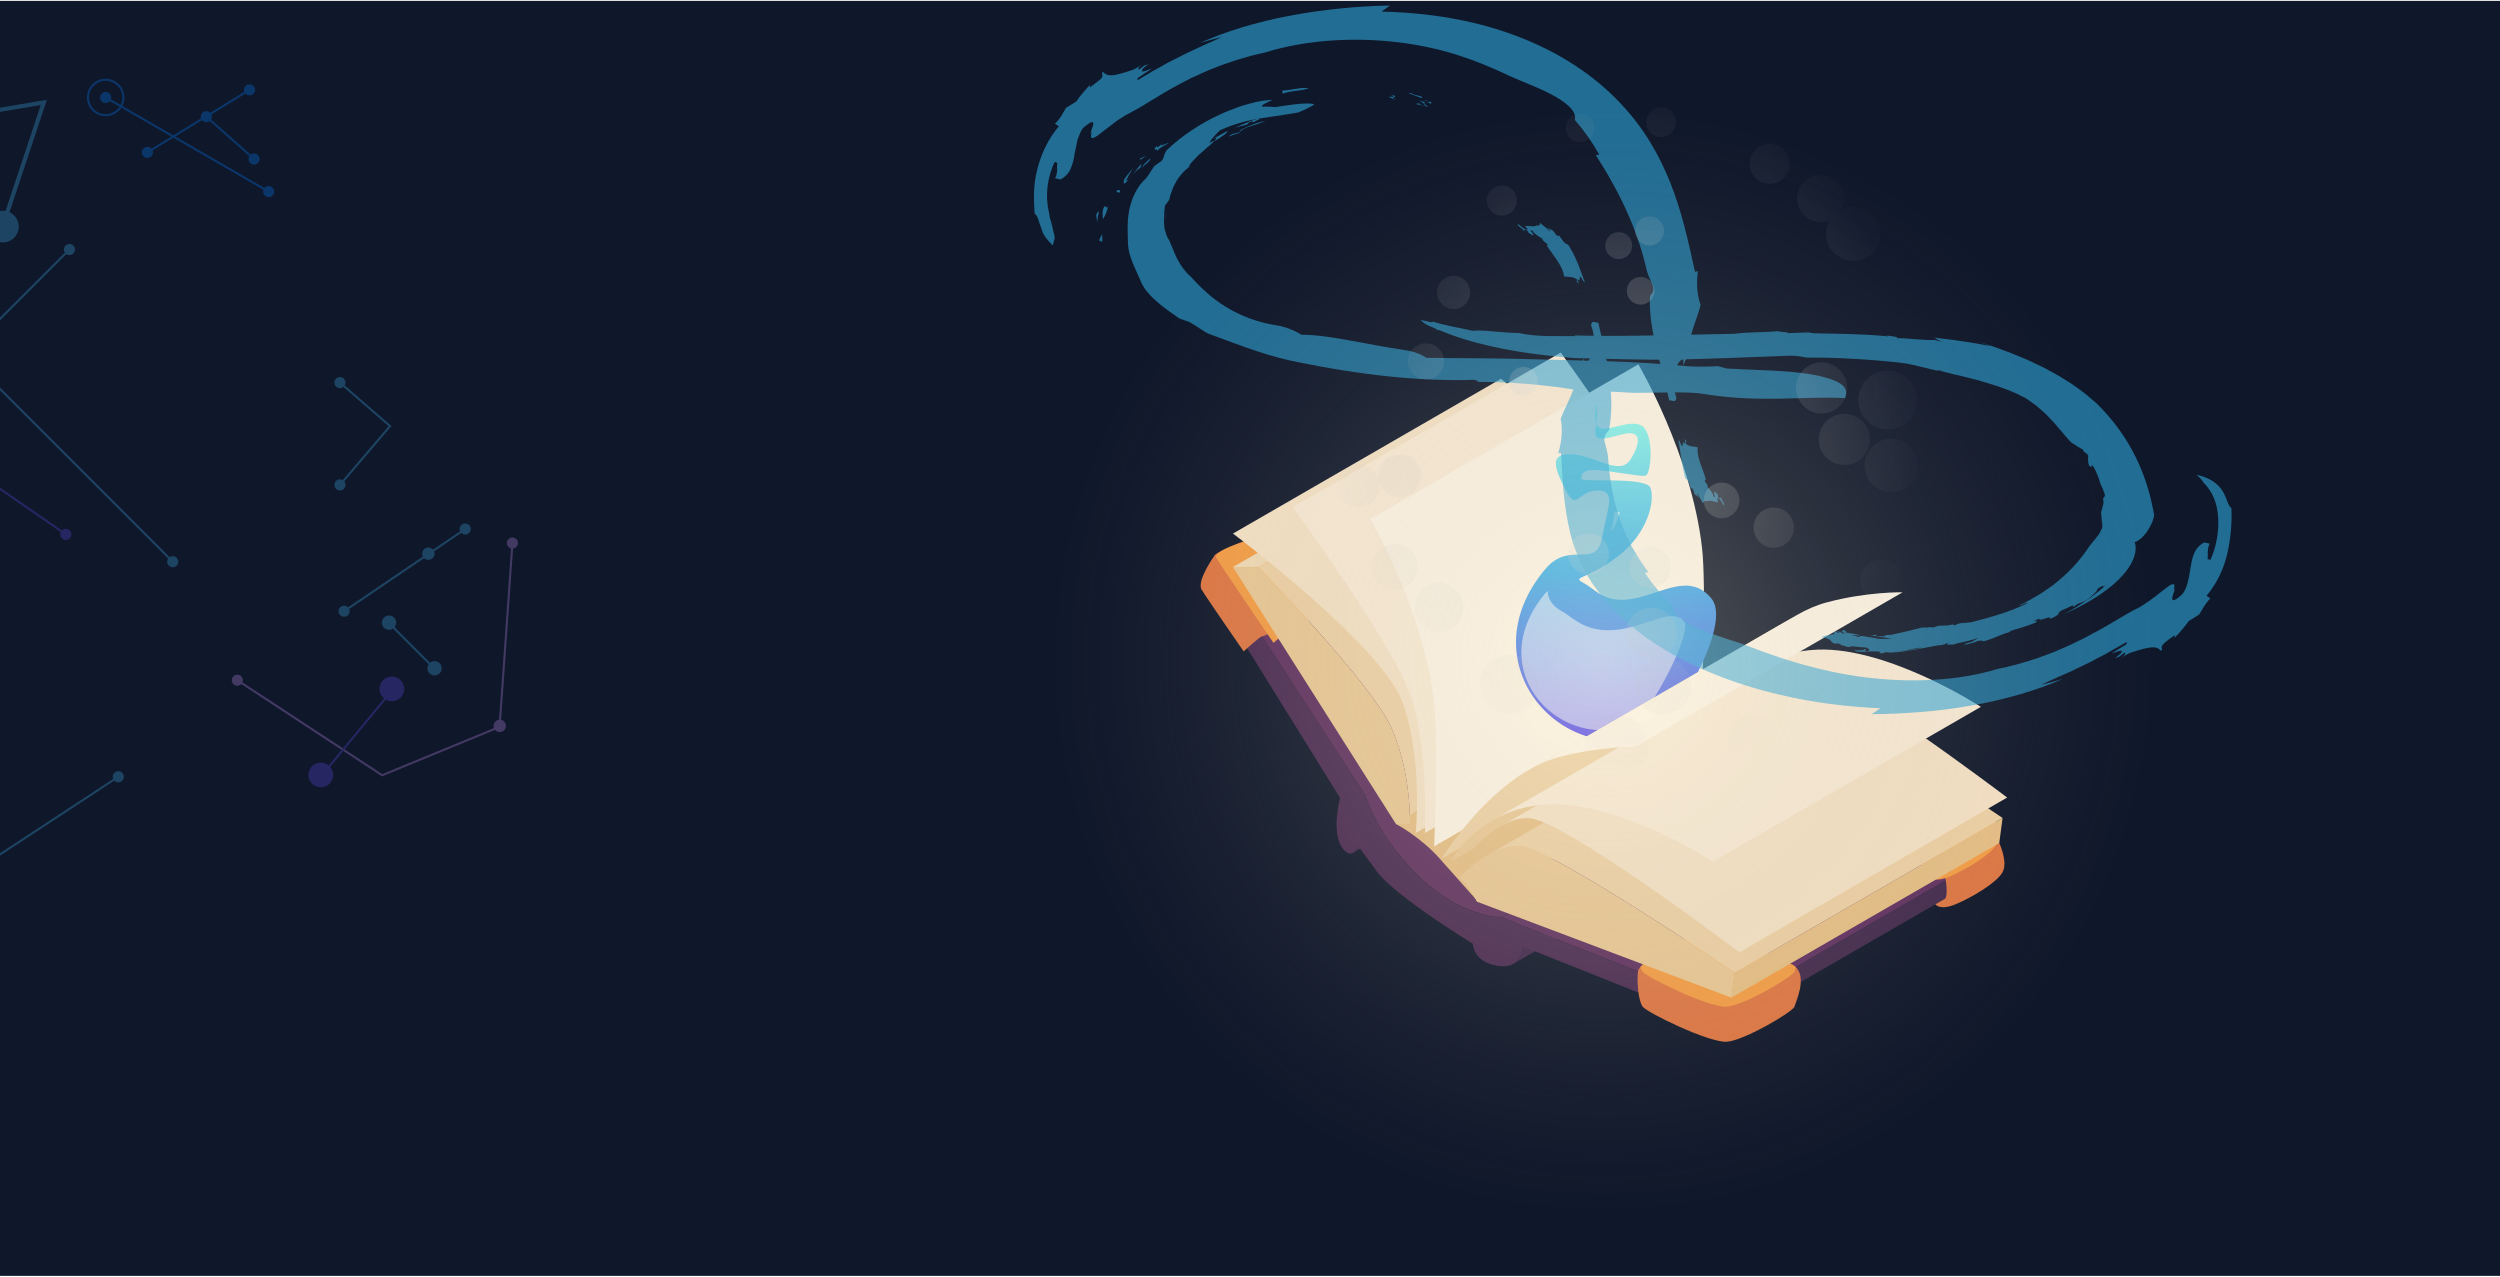 <svg width="1200" height="613" viewBox="0 0 1200 613" fill="none" xmlns="http://www.w3.org/2000/svg">
<g clip-path="url(#clip0_32_100)">
<rect width="1200" height="612" transform="translate(0 0.428)" fill="#0F172A"/>
<g opacity="0.3" filter="url(#filter0_f_32_100)">
<line y1="-0.5" x2="30.961" y2="-0.5" transform="matrix(0.707 0.707 0.707 -0.707 187.221 298.874)" stroke="#3DAFE9"/>
<path d="M35.23 117.886C36.272 118.927 36.272 120.616 35.23 121.657C34.189 122.698 32.501 122.698 31.459 121.657C30.418 120.616 30.418 118.927 31.459 117.886C32.501 116.844 34.189 116.844 35.23 117.886ZM-28.645 181.761C-27.604 182.803 -27.604 184.491 -28.645 185.533C-29.687 186.574 -31.375 186.574 -32.416 185.533C-33.458 184.491 -33.458 182.803 -32.416 181.761C-31.375 180.72 -29.687 180.72 -28.645 181.761ZM33.698 120.125L-30.177 184L-30.884 183.293L32.991 119.418L33.698 120.125Z" fill="#3DAFE9"/>
<path d="M48.408 45.466C49.145 44.19 50.776 43.753 52.051 44.49C53.327 45.226 53.764 46.857 53.027 48.133C52.291 49.408 50.66 49.845 49.384 49.109C48.109 48.372 47.672 46.741 48.408 45.466ZM126.64 90.633C127.376 89.357 129.007 88.92 130.282 89.657C131.558 90.393 131.995 92.024 131.258 93.299C130.522 94.575 128.891 95.012 127.616 94.275C126.34 93.539 125.903 91.908 126.64 90.633ZM50.968 46.366L129.199 91.533L128.699 92.399L50.468 47.232L50.968 46.366Z" fill="#0080FF"/>
<path d="M122.062 41.735C122.83 42.991 122.435 44.632 121.179 45.401C119.923 46.17 118.282 45.775 117.513 44.519C116.744 43.263 117.139 41.621 118.395 40.852C119.651 40.084 121.293 40.478 122.062 41.735ZM73.014 71.757C73.782 73.014 73.388 74.655 72.131 75.424C70.875 76.193 69.234 75.798 68.465 74.542C67.696 73.286 68.091 71.644 69.347 70.875C70.603 70.106 72.245 70.501 73.014 71.757ZM120.048 43.553L71 73.576L70.478 72.723L119.526 42.7L120.048 43.553Z" fill="#0080FF"/>
<path d="M123.933 78.088C122.955 79.19 121.27 79.29 120.168 78.313C119.067 77.335 118.966 75.65 119.944 74.548C120.922 73.447 122.607 73.346 123.709 74.324C124.81 75.301 124.911 76.987 123.933 78.088ZM101.034 57.766C100.056 58.868 98.371 58.968 97.269 57.991C96.168 57.013 96.067 55.328 97.045 54.226C98.022 53.125 99.708 53.024 100.809 54.002C101.911 54.979 102.011 56.665 101.034 57.766ZM121.607 76.692L98.707 56.37L99.371 55.622L122.27 75.944L121.607 76.692Z" fill="#0080FF"/>
<path d="M247.853 258.769C248.894 259.81 248.894 261.499 247.853 262.54C246.812 263.581 245.123 263.581 244.082 262.54C243.04 261.499 243.04 259.81 244.082 258.769C245.123 257.727 246.812 257.727 247.853 258.769ZM115.8 324.622C116.841 325.663 116.841 327.352 115.8 328.393C114.758 329.435 113.07 329.435 112.028 328.393C110.987 327.352 110.987 325.663 112.028 324.622C113.07 323.581 114.758 323.581 115.8 324.622ZM239.8 348.89L240.298 348.925L240.277 349.234L239.99 349.352L239.8 348.89ZM183.423 372.124L183.614 372.586L183.37 372.686L183.149 372.542L183.423 372.124ZM246.466 260.689L240.298 348.925L239.301 348.855L245.469 260.62L246.466 260.689ZM239.99 349.352L183.614 372.586L183.233 371.661L239.609 348.427L239.99 349.352ZM183.149 372.542L113.64 326.926L114.188 326.09L183.698 371.705L183.149 372.542Z" fill="#C78FF7" fill-opacity="0.95"/>
<circle cx="2.972" cy="2.972" r="2.972" transform="matrix(-1 0 0 1 242.862 345.462)" fill="#C78FF7" fill-opacity="0.95"/>
<path d="M225.517 252.425C226.344 253.643 226.027 255.301 224.808 256.129C223.59 256.956 221.931 256.638 221.104 255.42C220.277 254.201 220.594 252.543 221.813 251.716C223.031 250.889 224.69 251.206 225.517 252.425ZM167.367 291.896C168.195 293.114 167.877 294.773 166.659 295.6C165.44 296.427 163.782 296.109 162.955 294.891C162.128 293.672 162.445 292.014 163.663 291.187C164.882 290.36 166.54 290.677 167.367 291.896ZM223.591 254.336L165.442 293.807L164.88 292.98L223.03 253.509L223.591 254.336Z" fill="#3DAFE9"/>
<circle cx="2.972" cy="2.972" r="2.972" transform="matrix(-1 0 0 1 208.587 262.81)" fill="#3DAFE9"/>
<circle cx="3.438" cy="3.438" r="3.438" transform="matrix(-1 0 0 1 190.171 295.437)" fill="#3DAFE9"/>
<circle cx="3.438" cy="3.438" r="3.438" transform="matrix(-1 0 0 1 212.025 317.33)" fill="#3DAFE9"/>
<circle cx="5.944" cy="5.944" r="5.944" transform="matrix(0.095 0.995 0.995 -0.095 147.517 366.612)" fill="#5C49EA"/>
<circle cx="5.944" cy="5.944" r="5.944" transform="matrix(0.095 0.995 0.995 -0.095 181.612 325.332)" fill="#5C49EA"/>
<line y1="-0.5" x2="53.54" y2="-0.5" transform="matrix(0.637 -0.771 -0.771 -0.637 153.997 371.965)" stroke="#5C49EA"/>
<path d="M163.168 180.98C164.641 180.98 165.835 182.174 165.835 183.647C165.835 185.12 164.641 186.313 163.168 186.313C161.695 186.313 160.501 185.12 160.501 183.647C160.501 182.174 161.695 180.98 163.168 180.98ZM163.168 230.089C164.641 230.089 165.835 231.283 165.835 232.756C165.835 234.228 164.641 235.422 163.168 235.422C161.695 235.422 160.501 234.228 160.501 232.756C160.501 231.283 161.695 230.089 163.168 230.089ZM187.218 204.536L187.546 204.159L187.92 204.484L187.599 204.861L187.218 204.536ZM163.496 183.269L187.546 204.159L186.891 204.914L162.84 184.024L163.496 183.269ZM187.599 204.861L163.549 233.08L162.787 232.431L186.838 204.212L187.599 204.861Z" fill="#3DAFE9"/>
<path d="M-50.318 136.386C-51.36 137.428 -51.36 139.116 -50.318 140.157C-49.277 141.199 -47.588 141.199 -46.547 140.157C-45.506 139.116 -45.506 137.428 -46.547 136.386C-47.588 135.345 -49.277 135.345 -50.318 136.386ZM81.033 267.737C79.991 268.779 79.991 270.467 81.033 271.508C82.074 272.55 83.763 272.55 84.804 271.508C85.845 270.467 85.845 268.779 84.804 267.737C83.763 266.696 82.074 266.696 81.033 267.737ZM-48.786 138.625L82.565 269.976L83.272 269.269L-48.079 137.918L-48.786 138.625Z" fill="#3DAFE9"/>
<path d="M33.8 258.036C34.638 256.825 34.336 255.164 33.125 254.325C31.914 253.487 30.253 253.789 29.415 255C28.577 256.211 28.879 257.872 30.09 258.71C31.3 259.549 32.962 259.247 33.8 258.036ZM-118.933 152.305C-118.094 151.094 -118.396 149.433 -119.607 148.595C-120.818 147.756 -122.479 148.059 -123.318 149.269C-124.156 150.48 -123.854 152.142 -122.643 152.98C-121.432 153.818 -119.771 153.516 -118.933 152.305ZM31.892 256.107L-120.841 150.376L-121.41 151.198L31.323 256.929L31.892 256.107Z" fill="#5C49EA"/>
<path d="M-77.153 305.114C-78.194 306.155 -78.194 307.844 -77.153 308.885C-76.112 309.927 -74.423 309.927 -73.382 308.885C-72.34 307.844 -72.34 306.155 -73.382 305.114C-74.423 304.073 -76.112 304.073 -77.153 305.114ZM54.9 370.967C53.859 372.008 53.859 373.697 54.9 374.738C55.942 375.78 57.63 375.78 58.672 374.738C59.713 373.697 59.713 372.008 58.672 370.967C57.63 369.926 55.942 369.926 54.9 370.967ZM-69.1 395.235L-69.598 395.27L-69.577 395.579L-69.29 395.697L-69.1 395.235ZM-12.723 418.469L-12.914 418.931L-12.67 419.032L-12.449 418.887L-12.723 418.469ZM-75.766 307.034L-69.598 395.27L-68.601 395.2L-74.769 306.965L-75.766 307.034ZM-69.29 395.697L-12.914 418.931L-12.533 418.006L-68.909 394.773L-69.29 395.697ZM-12.449 418.887L57.06 373.271L56.512 372.435L-12.998 418.051L-12.449 418.887Z" fill="#3DAFE9"/>
<circle cx="7.6" cy="7.6" r="7.6" transform="matrix(-1 0 0 1 9.009 101.167)" fill="#3DAFE9"/>
<path d="M-47.279 60.645L21.035 49.155L1.125 109.049" stroke="#3DAFE9" stroke-width="2"/>
<circle cx="8.998" cy="8.998" r="8.498" transform="matrix(-1 0 0 1 59.715 37.801)" stroke="#0080FF"/>
</g>
<g clip-path="url(#clip1_32_100)">
<path d="M649.616 409.239C651.163 408.344 652.099 406.309 652.099 406.309L780.701 332.044C780.701 332.044 779.765 334.079 778.219 334.974L649.616 409.239Z" fill="#42294D"/>
<path d="M726.533 462.548C731.01 459.984 731.01 454.246 731.01 454.246L859.612 379.981C859.612 379.981 859.612 385.678 855.136 388.282L726.533 462.548Z" fill="#42294D"/>
<path d="M827.259 492.783L828.927 483.179L957.529 408.954L955.861 418.517L827.259 492.783Z" fill="#42294D"/>
<path d="M828.928 483.179L720.918 440.37L849.52 366.145L957.53 408.954L828.928 483.179Z" fill="#603060"/>
<path d="M720.918 440.37C720.918 440.37 701.342 440.37 681.157 420.796C660.971 401.223 655.273 381.649 655.273 381.649L783.876 307.384C783.876 307.384 789.573 326.957 809.759 346.531C829.945 366.104 849.52 366.104 849.52 366.104L720.918 440.37Z" fill="#603060"/>
<path d="M655.273 381.69L585.193 273.771L713.796 199.505L783.876 307.424L655.273 381.69Z" fill="#603060"/>
<path d="M827.259 492.783L731.01 454.287C731.01 454.287 731.01 459.984 726.534 462.588C724.784 463.606 722.383 464.094 719.005 463.606C706.999 461.856 706.999 453.025 706.999 453.025C706.999 453.025 669.761 430.278 660.93 418.314L652.099 406.35C651.611 407.408 648.355 413.309 643.878 406.35C639.076 398.822 643.227 382.992 643.227 382.992L580.798 282.398L585.234 273.771L655.273 381.69C655.273 381.69 660.971 401.263 681.157 420.837C701.342 440.41 720.918 440.41 720.918 440.41L828.927 483.22L827.259 492.783Z" fill="#4C2B53"/>
<path d="M861.363 483.179C860.711 485.58 837.392 499.375 828.927 500.026C820.503 500.637 790.672 486.15 788.474 483.179C786.277 480.209 785.666 470.646 786.236 466.251C786.317 465.6 786.765 464.908 787.457 464.135C791.445 459.658 803.939 453.636 803.939 453.636L820.34 444.48C862.177 464.704 859.857 462.1 862.054 464.298C867.426 469.588 861.892 481.023 861.363 483.179Z" fill="#E07743"/>
<path d="M862.014 464.298C861.689 465.234 861.444 465.925 861.322 466.332C860.671 468.774 837.352 482.569 828.887 483.179C820.463 483.83 790.632 469.262 788.393 466.332C787.986 465.803 787.62 465.03 787.376 464.135C791.364 459.659 803.858 453.636 803.858 453.636L820.259 444.48C862.096 464.704 859.776 462.1 861.973 464.298H862.014Z" fill="#F69E44"/>
<path d="M916.263 412.21C916.263 412.21 932.989 420.186 933.6 421.284C934.21 422.383 935.024 430.522 933.6 431.376C932.175 432.19 928.96 434.062 928.96 434.062C928.96 434.062 931.076 437.196 938.646 434.062C946.216 430.929 958.547 423.685 961.233 418.639C963.919 413.593 959.646 404.682 959.646 404.682C959.646 404.682 931.443 386.532 926.356 390.561C921.268 394.59 916.263 412.251 916.263 412.251V412.21Z" fill="#E07743"/>
<path d="M913.251 398.944C913.251 398.944 929.978 406.92 930.588 408.018C931.199 409.117 932.013 417.256 930.588 418.11C929.164 418.965 925.949 420.796 925.949 420.796C925.949 420.796 928.065 423.93 935.635 420.796C943.204 417.663 955.535 410.419 958.221 405.373C960.907 400.327 956.634 391.416 956.634 391.416C956.634 391.416 928.431 373.266 923.344 377.295C918.257 381.324 913.251 398.985 913.251 398.985V398.944Z" fill="#F69E44"/>
<path d="M582.873 266.812C582.873 266.812 574.246 278.817 576.769 283.008C579.292 287.2 596.955 312.674 596.955 312.674C596.955 312.674 605.42 304.942 605.745 305.471C606.071 306 630.814 293.507 630.814 293.507C630.814 293.507 611.036 259.203 608.309 257.331C605.582 255.418 582.833 265.103 582.833 266.812H582.873Z" fill="#E07743"/>
<path d="M603.304 258.267C603.304 258.267 581.409 263.76 583.932 267.993C586.455 272.184 611.28 308.605 611.28 308.605C611.28 308.605 619.745 300.873 620.071 301.402C620.396 301.931 645.14 289.438 645.14 289.438C645.14 289.438 625.361 255.133 622.635 253.262C619.908 251.349 603.263 256.598 603.263 258.267H603.304Z" fill="#F69E44"/>
<path d="M676.721 395.566C676.721 395.566 677.657 372.208 668.216 350.112C658.733 328.015 603.833 272.184 603.833 272.184L732.435 197.959C732.435 197.959 787.335 253.831 796.818 275.887C806.3 297.943 805.324 321.341 805.324 321.341L676.721 395.607V395.566Z" fill="#F0D2A5"/>
<path d="M603.833 272.184H591.827L720.429 197.959H732.435L603.833 272.184Z" fill="#F3DBB6"/>
<path d="M700.325 375.789L670.128 395.566C670.128 395.566 681.808 401.67 691.128 412.21C700.447 422.709 709.685 433.086 709.685 433.086L832.631 358.983L801.335 327.69L700.325 375.83V375.789Z" fill="#E8C085"/>
<path d="M676.721 395.566H670.087L591.827 272.184H603.833C603.833 272.184 658.733 328.056 668.215 350.112C677.698 372.208 676.721 395.566 676.721 395.566Z" fill="#ECC995"/>
<path d="M679.57 399.798C679.57 399.798 683.029 365.331 673.547 337.822C664.064 310.273 591.827 256.11 591.827 256.11L720.429 181.844C720.429 181.844 792.667 236.048 802.149 263.557C811.631 291.106 808.172 325.533 808.172 325.533L679.57 399.798Z" fill="#F7E3C6"/>
<path d="M683.965 399.798C683.965 399.798 685.552 359.919 677.657 335.299C669.762 310.68 620.519 243.454 620.519 243.454L749.162 169.229C749.162 169.229 798.405 236.455 806.3 261.074C814.195 285.694 812.608 325.574 812.608 325.574L684.006 399.839L683.965 399.798Z" fill="#FBECD6"/>
<path d="M657.797 249.151C657.797 249.151 683.355 292.368 688.401 337.497C690.436 355.809 688.401 406.228 688.401 406.228L817.003 331.962C817.003 331.962 819.038 281.543 817.003 263.231C811.957 218.102 786.399 174.886 786.399 174.886L657.797 249.151Z" fill="#FFF5E6"/>
<g clip-path="url(#clip2_32_100)">
<path d="M741.829 273.043C753.6 259.126 766.076 273.65 768.97 258.128C771.864 242.607 775.892 235.453 766.662 235.453C757.433 235.453 756.846 245.685 751.645 235.453C746.443 225.221 742.963 217.417 754.539 218.067C766.076 218.674 777.652 228.949 782.853 220.235C788.054 211.52 787.468 206.231 778.825 208.442C770.143 210.61 764.902 212.431 765.802 206.534C766.701 200.638 766.701 193.527 766.701 193.527C766.701 193.527 763.221 205.017 769.009 205.667C774.797 206.317 785.904 199.771 789.853 206.274C793.843 212.821 792.239 227.735 789.853 228.342C787.468 228.949 770.378 225.524 765.059 225.524C759.74 225.524 758.606 227.996 759.154 229.86C759.701 231.724 790.127 228.603 792.239 234.196C794.39 239.789 791.496 255.657 776.478 267.147C761.461 278.636 754.03 276.512 760.17 279.85C766.31 283.188 770.104 289.822 783.987 287.351C797.832 284.879 811.128 274.604 821.531 287.351C831.934 300.097 802.525 347.616 794.781 351.171C751.684 370.985 703.072 319.001 741.829 273.043Z" fill="url(#paint0_linear_32_100)"/>
<path d="M741.947 284.62C742.26 284.273 742.572 283.926 742.846 283.623C743.12 289.822 748.048 292.511 749.964 293.508C753.953 295.676 759.741 302.526 771.982 302.526C778.747 302.526 784.809 300.575 791.067 298.537C795.408 297.106 799.514 295.719 802.682 295.719C804.754 295.719 806.592 296.239 808.626 298.754C811.325 306.385 791.966 341.59 784.692 347.096C750.238 362.575 709.956 322.427 741.908 284.576L741.947 284.62ZM773.351 255.311C774.133 251.842 774.798 248.59 774.876 245.556C775.814 245.599 776.675 245.686 777.496 245.816C777.027 248.157 775.853 251.582 773.351 255.354V255.311Z" fill="white" fill-opacity="0.53"/>
</g>
<path d="M733.778 369.563C709.319 383.684 691.901 412.21 691.901 412.21L820.503 337.944C820.503 337.944 837.921 309.459 862.38 295.338L733.778 369.604V369.563Z" fill="#F0D2A5"/>
<path d="M831.043 478.866L832.63 466.902L961.233 392.636L959.646 404.641L831.043 478.866Z" fill="#E8C085"/>
<path d="M832.63 466.902C832.63 466.902 745.539 407.571 730.074 406.309C724.132 405.821 718.394 407.937 713.592 410.704L842.194 336.439C847.037 333.672 852.775 331.555 858.676 332.044C874.141 333.305 961.233 392.636 961.233 392.636L832.63 466.902Z" fill="#F0D2A5"/>
<path d="M831.043 478.866L708.912 432.801C708.912 432.801 704.679 423.93 700.406 421.447C700.406 421.447 705.819 415.181 713.592 410.704C718.435 407.937 724.173 405.821 730.074 406.309C745.539 407.571 832.631 466.902 832.631 466.902L831.043 478.906V478.866Z" fill="#ECC995"/>
<path d="M716.319 393.776C702.238 401.914 696.296 413.553 696.296 413.553L824.898 339.287C824.898 339.287 830.84 327.649 844.921 319.51L716.319 393.776Z" fill="#ECC995"/>
<path d="M720.389 396.543C708.383 403.461 698.819 417.337 698.819 417.337L827.422 343.072C827.422 343.072 837.026 329.195 848.991 322.277L720.389 396.543Z" fill="#E8C085"/>
<path d="M834.829 457.095C834.829 457.095 751.197 393.654 733.86 392.718C729.302 392.474 724.703 394.061 720.43 396.543L849.032 322.277C853.305 319.795 857.904 318.208 862.462 318.452C879.799 319.388 963.431 382.829 963.431 382.829L834.829 457.095Z" fill="#F7E3C6"/>
<path d="M822.212 413.553C822.212 413.553 778.015 384.823 743.829 386.085C732.434 386.491 723.359 389.706 716.318 393.776L844.921 319.51C851.961 315.441 861.037 312.267 872.432 311.819C906.617 310.558 950.814 339.287 950.814 339.287L822.212 413.553Z" fill="#FBECD6"/>
<path d="M784.649 358.576C784.649 358.576 767.923 358.169 748.348 363.378C743.26 364.721 738.377 366.877 733.737 369.563L862.34 295.298C866.979 292.612 871.863 290.455 876.95 289.112C896.525 283.904 913.251 284.311 913.251 284.311L784.649 358.576Z" fill="#FFF5E6"/>
</g>
<g opacity="0.6">
<g clip-path="url(#clip3_32_100)">
<path d="M606.812 51.163C608.916 51.178 610.121 51.208 612.017 51.416C614.883 50.947 619 50.406 622.59 49.948C626.256 49.608 629.5 49.542 630.846 50.023C630.837 50.295 629.023 51.298 627.171 52.204C626.243 52.666 625.241 53.067 624.444 53.438C623.648 53.809 622.988 54.056 622.642 54.078C620.958 54.399 619.358 54.657 617.824 54.861C616.319 55.137 614.878 55.377 613.444 55.583C612.035 55.804 610.546 55.923 609.205 56.164C607.809 56.393 606.429 56.612 605.049 56.831C599.398 57.724 593.475 59.07 586.189 62.27C585.501 62.519 584.583 63.448 583.522 64.609C583.011 65.2 582.394 65.823 581.893 66.512C581.404 67.209 580.899 67.915 580.372 68.589C580.372 68.589 581.643 68.048 583.051 67.383C582.303 68.319 581.293 69.287 580.081 70.268C579.448 70.752 578.875 71.289 578.287 71.836C577.686 72.376 577.053 72.934 576.42 73.492C575.045 74.582 574.029 75.805 572.884 76.954C571.698 78.098 570.967 79.32 570.268 80.449C571.65 79.621 571.65 79.622 572.661 79.171C571.212 79.904 569.68 80.922 568.385 82.188C567.765 82.827 567.164 83.514 566.573 84.226C565.966 84.947 565.381 85.699 564.976 86.481C564.05 88.052 563.141 89.687 562.631 91.314C562.348 92.129 561.997 92.924 561.778 93.702C561.587 94.479 561.384 95.248 561.19 95.967C560.822 96.549 560.442 97.05 560.084 97.508C559.768 97.972 559.446 98.395 559.136 98.826C559.11 100.159 558.814 101.484 558.833 102.806C558.794 104.132 558.579 105.485 558.735 106.831C558.834 108.181 558.852 109.577 559.316 110.953C559.497 111.648 559.732 112.357 559.983 113.056C560.247 113.762 560.684 114.458 561.105 115.162C561.417 115.767 561.678 116.416 561.919 117.091C562.234 117.753 562.543 118.449 562.846 119.177C563.348 120.65 564.1 122.155 564.824 123.736C565.127 124.539 565.666 125.294 566.1 126.08C566.579 126.855 566.993 127.667 567.578 128.41C568.775 129.896 569.896 131.411 571.519 132.754C576.029 137.703 581.269 142.926 588.269 147.207C595.198 151.484 603.666 154.859 613.13 156.222C613.905 156.337 614.792 156.535 615.738 156.804C616.702 157.047 617.721 157.377 618.747 157.747C620.76 158.54 622.895 159.514 624.649 160.693C631.57 160.606 639.586 161.947 648.124 163.459C656.601 164.992 665.703 166.756 673.703 167.957C676.676 168.344 678.961 168.979 680.704 169.691C682.496 170.374 683.746 171.133 684.667 171.757C701.757 172.019 720.217 171.89 738.151 172.51C761.122 173.139 784.752 173.298 810.129 175.796C813.63 176.1 820.736 176.01 824.547 175.735C825.954 176.122 827.361 176.51 828.755 176.89C843.847 177.772 858.733 177.649 871.149 180.032C875.387 180.873 878.461 181.779 880.669 182.74C882.897 183.675 884.25 184.641 885.062 185.609C886.677 187.52 886.123 189.379 885.723 191.106C876.005 190.556 865.697 191.161 854.712 191.358C843.701 191.539 831.992 191.354 818.629 189.236C811.375 187.856 798.886 188.476 788.682 188.532C779.882 188.919 771.468 186.905 763.074 188.745C753.642 185.868 728.746 183.241 709.686 183.301C708.305 182.928 710.156 182.778 707.654 182.312C680.34 183.184 651.643 179.656 624.028 174.038C616.96 172.728 609.766 170.736 602.581 168.324C595.383 165.904 588.12 163.152 580.527 160.339C578.864 159.951 574.284 156.347 570.725 154.477C569.229 153.964 567.7 153.469 566.222 152.93C562.134 150.108 557.686 147.078 554.31 143.874C552.514 142.319 551.165 140.655 549.875 139.134C548.786 137.526 547.88 136.006 547.406 134.606C544.63 128.183 541.535 122.61 541.414 116.668C541.348 112.234 540.873 106.511 542.056 100.749C543.22 95.012 545.89 89.295 550.04 85.67C550.884 84.754 552.662 81.699 554.064 79.719C555.235 78.881 556.405 78.042 557.605 77.201C559.109 75.281 558.52 73.667 560.368 71.742C566.781 65.655 575.995 59.284 585.713 54.903C586.865 54.312 588.11 53.83 589.313 53.343C590.53 52.863 591.714 52.402 592.882 51.949C595.151 51.025 597.552 50.379 599.703 49.774C603.985 48.516 607.911 48.012 610.784 47.952C609.254 48.732 603.315 51.213 606.729 51.226L606.812 51.163Z" fill="#2DA6DA"/>
<path d="M681.782 49.657C680.742 50.035 682.815 50.66 684.27 50.871C683.58 50.085 683.441 49.321 681.168 48.249L685.173 49.343C688.58 48.65 681.36 48.065 684.335 48.139C686.559 48.795 688.152 49.4 686.42 49.748C686.352 49.358 685.173 49.343 683.917 48.913C682.932 49.674 684.798 50.493 685.462 51.264C683.37 50.813 681.38 50.274 679.272 49.833C680.165 49.702 680.93 49.719 681.782 49.657Z" fill="#2DA6DA"/>
<path d="M667.047 46.377C667.562 46.434 668.085 46.459 668.578 46.559C669.064 46.322 668.981 46.089 668.612 45.858C668.227 45.636 667.519 45.467 666.814 45.282C667.644 45.41 668.265 45.51 668.698 45.631C669.111 45.777 669.358 45.901 669.493 46.016C669.762 46.245 669.567 46.447 669.302 46.644C668.745 47.025 667.907 47.39 669.567 48.016C669.749 47.807 668.926 47.498 668.131 47.187C667.349 46.883 666.567 46.654 667.059 46.384L667.047 46.377Z" fill="#2DA6DA"/>
<path d="M677.356 44.719C679.387 46.242 683.033 45.706 682.569 47.1C680.498 46.311 678.325 45.537 676.066 44.768C676.517 44.715 676.927 44.73 677.344 44.712L677.356 44.719Z" fill="#2DA6DA"/>
<path d="M621.818 49.89C619.552 50.946 620.707 50.412 616.616 51.412L622.41 49.844L621.815 49.906L621.818 49.89Z" fill="#2DA6DA"/>
<path d="M556.883 109.086C557.444 108.006 558.028 107.032 558.52 105.949C559.027 104.857 559.601 103.637 559.825 102.086C559.799 103.641 558.931 105.208 558.376 106.476C557.764 107.748 557.065 108.729 556.883 109.086Z" fill="#2DA6DA"/>
<path d="M565.778 139.949C565.055 140.159 565.829 141.104 564.184 140.025C563.948 139.317 566.335 139.42 563.459 137.926C564.149 138.639 565.012 139.266 565.778 139.949Z" fill="#2DA6DA"/>
<path d="M564.917 143.57L565.224 145.244C565.423 145.174 565.412 144.484 564.917 143.57Z" fill="#2DA6DA"/>
<path d="M596.276 62.755L595.78 62.745C595.626 62.878 595.479 63.052 595.338 63.193C595.633 63.067 595.927 62.941 596.289 62.762L596.276 62.755Z" fill="#2DA6DA"/>
<path d="M589.604 65.644C590.432 65.329 591.223 64.991 592.061 64.699L594.67 63.86C594.89 63.599 595.127 63.403 595.354 63.183C593.831 63.855 593.104 63.934 592.374 64.104C592.016 64.193 591.654 64.298 591.2 64.516C590.784 64.756 590.278 65.092 589.62 65.635L589.604 65.644Z" fill="#2DA6DA"/>
<path d="M594.889 62.712L595.779 62.746C597.176 61.465 598.902 61.002 600.745 60.441C601.667 60.161 602.647 59.877 603.706 59.473C604.778 59.076 606.068 58.657 607.434 57.987C606.202 58.254 604.992 58.553 603.788 58.892C602.661 59.276 601.544 59.684 600.482 60.105C599.419 60.526 598.386 60.945 597.423 61.367C596.498 61.812 595.682 62.283 594.885 62.728L594.889 62.712Z" fill="#2DA6DA"/>
<path d="M598.499 59.828L599.669 58.693C601.247 58.108 601.475 58.48 601.594 58.678C602.506 58.151 603.533 57.692 604.56 57.232C604.908 56.676 602.44 57.227 599.813 58.314C598.475 58.835 597.025 59.42 595.758 59.944C594.517 60.483 593.531 61.023 592.907 61.309L595.65 60.51C596.608 60.269 597.558 60.06 598.512 59.835L598.499 59.828Z" fill="#2DA6DA"/>
<path d="M628.104 42.456C628.104 42.456 627.999 42.487 627.938 42.507C627.999 42.487 628.056 42.483 628.117 42.463L628.104 42.456Z" fill="#2DA6DA"/>
<path d="M615.496 43.47L615.656 44.948C618.242 44.151 619.862 43.867 621.579 43.676C623.308 43.492 625.069 43.29 627.953 42.498C628.014 42.478 628.059 42.467 628.119 42.447C625.613 41.554 620.191 43.263 615.512 43.461L615.496 43.47Z" fill="#2DA6DA"/>
<path d="M583.135 67.764C583.874 67.175 584.693 66.688 585.451 66.22C586.18 65.755 586.833 65.319 587.396 64.905C588.502 64.103 589.113 63.366 589.291 62.804C588.04 63.393 586.971 64.069 585.797 64.703C584.662 65.358 583.433 65.979 582.323 66.649C585.558 65.433 582.881 67.082 583.123 67.757L583.135 67.764Z" fill="#2DA6DA"/>
<path d="M574.56 70.109C575.34 69.303 576.395 68.62 577.29 67.881L575.373 68.603C575.55 68.797 575.224 69.237 574.56 70.109Z" fill="#2DA6DA"/>
<path d="M575.373 68.603C575.209 68.416 574.434 68.596 573.334 69.439C573.961 69.136 574.681 68.868 575.373 68.603Z" fill="#2DA6DA"/>
<path d="M579.978 63.634C576.614 64.406 578.335 65.012 574.627 67.36C575.201 67.709 576.046 67.089 576.995 66.215C577.449 65.775 577.957 65.274 578.446 64.799C578.961 64.339 579.524 63.926 580.007 63.632L579.978 63.634Z" fill="#2DA6DA"/>
<path d="M566.045 74.225L564.026 74.887L565.414 75.448L566.045 74.225Z" fill="#2DA6DA"/>
<path d="M560.575 95.759C559.807 93.137 558.403 97.368 557.404 97.678C558.441 97.021 559.532 96.376 560.575 95.759Z" fill="#2DA6DA"/>
<path d="M559.519 76.644C560.271 76.432 561.011 76.213 561.776 76.008L561.425 75.381C562.148 74.653 563.11 73.49 564.37 72.999C563.812 72.493 563.022 73.052 562.117 73.915C561.267 74.791 560.2 75.911 559.506 76.637L559.519 76.644Z" fill="#2DA6DA"/>
<path d="M555.763 88.586C554.845 89.516 554.149 90.48 553.328 91.428Z" fill="#2DA6DA"/>
<path d="M561.086 68.573C560.615 68.282 553.724 72.172 559.931 67.315C558.767 68.268 557.353 69.41 556.493 70.114C555.62 70.81 555.099 71.008 555.372 69.947C552.147 73.201 556.689 70.578 555.368 72.881C556.139 70.925 559.02 69.929 561.07 68.582L561.086 68.573Z" fill="#2DA6DA"/>
<path d="M552.143 75.987C550.487 77.506 548.255 79.431 548.388 80.45C548.96 79.616 549.868 78.885 550.699 78.183C551.518 77.473 552.134 76.777 552.143 75.987Z" fill="#2DA6DA"/>
<path d="M547.081 76.851L550.343 74.745L547.492 75.888L547.081 76.851Z" fill="#2DA6DA"/>
<path d="M540.47 86.812L542.039 83.729C542.662 82.703 543.326 81.683 543.978 80.656L541.638 83.368C540.923 84.285 540.265 85.198 539.591 86.12C538.79 89.573 540.315 87.923 542.21 85.6C541.606 86.231 541.014 86.72 540.486 86.803L540.47 86.812Z" fill="#2DA6DA"/>
<path d="M547.328 80.632C547.531 80.011 547.694 79.385 547.926 78.762C547.522 78.639 545.728 81.334 543.807 83.642C545.252 82.112 546.633 80.767 547.34 80.64L547.328 80.632Z" fill="#2DA6DA"/>
<path d="M543.808 83.642C543.268 84.309 542.728 84.976 542.21 85.601C542.744 85.041 543.268 84.383 543.808 83.642Z" fill="#2DA6DA"/>
<path d="M551.032 121.407C550.456 119.874 550.219 118.278 549.893 116.704C549.765 118.57 550.066 120.055 551.032 121.407Z" fill="#2DA6DA"/>
<path d="M536.257 91.288L535.875 92.175L537.573 92.454C538.001 90.651 536.603 91.34 536.257 91.288Z" fill="#2DA6DA"/>
<path d="M530.247 98.918C528.829 100.611 529.255 103.904 529.417 105.217C530.133 104.152 530.643 103.043 531.048 101.892C531.468 100.731 531.699 99.516 532.277 98.206C531.234 100.836 530.971 99.003 530.235 98.91L530.247 98.918Z" fill="#2DA6DA"/>
<path d="M526.683 106.87L526.956 104.165L527.521 101.425C526.382 102.024 526.172 102.826 526.222 103.76C526.256 104.703 526.728 105.733 526.683 106.87Z" fill="#2DA6DA"/>
<path d="M527.561 115.337C527.805 115.773 528.317 115.33 528.808 116.186C529.134 115.746 529.159 115.096 529.077 114.402C529.041 113.698 529.017 112.927 529.099 112.272C528.579 113.283 527.953 114.326 527.561 115.337Z" fill="#2DA6DA"/>
<path d="M562.758 72.272C561.515 73.641 560.345 74.85 559.39 76.053C560.371 75.16 561.503 74.299 562.523 73.429C563.585 72.564 564.55 71.681 565.744 70.874C565.219 71.088 564.694 71.302 564.169 71.517C563.683 71.753 563.209 71.997 562.758 72.272Z" fill="#2DA6DA"/>
<path d="M1009.94 281.486L1011.77 279.882C1009.17 282.578 1005.73 285.115 1002.36 287.679C998.657 290.1 994.982 292.577 990.803 294.708C1000.52 290.492 1010.45 284.643 1016.94 278.214C1023.46 271.801 1026.33 265.093 1024.63 260.179C1026.88 259.741 1030.14 256.394 1031.84 253.073C1032.29 252.247 1032.72 251.422 1033.08 250.652C1033.35 249.886 1033.57 249.182 1033.73 248.572C1034.05 247.352 1034.11 246.535 1033.84 246.494C1033.71 245.236 1033.36 244.018 1033.11 242.784C1032.81 241.555 1032.69 240.305 1032.31 239.105C1032.74 240.778 1032.87 242.512 1033.21 244.208C1032.85 242.505 1032.71 240.78 1032.31 239.105C1028.41 223.745 1021.13 208.494 1007.3 194.562C1006.4 193.567 1005.01 192.505 1003.56 191.225C1002.83 190.597 1002.04 189.924 1001.22 189.228C1000.32 188.562 999.388 187.873 998.429 187.154C997.454 186.443 996.44 185.71 995.417 184.953C994.362 184.215 993.173 183.51 992.018 182.769C990.848 182.038 989.668 181.283 988.472 180.537C987.183 179.83 985.894 179.123 984.621 178.407C983.316 177.709 982.062 176.966 980.71 176.296C979.341 175.635 977.985 174.982 976.638 174.352C974.016 173.023 971.195 171.912 968.612 170.827C966.064 169.706 963.49 168.793 961.202 167.952C958.929 167.102 956.91 166.343 955.138 165.782C953.1 165.122 951.074 164.47 949.007 163.812C951.221 164.598 953.434 165.383 955.648 166.168C953.258 165.712 950.935 165.276 948.638 164.855C946.341 164.434 944.005 164.138 941.766 163.787C937.322 163.05 932.79 162.631 928.497 162.074C929.661 162.69 929.645 163.069 932.639 164.17L928.656 163.182C926.357 163.295 922.929 163.126 919.54 162.832C916.186 162.502 912.727 162.278 910.434 162.284C911.714 161.841 908.386 161.379 905.41 161.009L906.387 161.481C895.134 160.248 881.487 160.219 871.196 159.985C869.764 159.952 868.765 159.745 868.175 159.552C864.796 159.651 861.443 159.766 858.084 159.913C859.123 159.165 850.105 159.278 854.991 158.811C847.236 159.69 839.933 159.242 832.572 160.219C807.38 160.635 780.937 161.64 755.785 161.027L756.237 161.343C747.426 161.188 738.863 161.896 729.21 159.887C727.256 159.831 725.113 159.72 722.96 159.586C720.83 159.409 718.671 159.234 716.637 159.075C712.627 158.68 708.994 158.467 706.939 158.795C698.948 156.952 695.158 156.667 687.659 154.332C688.112 155.019 686.155 154.535 684.412 154.119C682.627 153.699 681.313 153.346 682.532 154.272C685.958 157.062 687.215 156.44 690.457 158.626L690.607 158.361C699.727 162.278 710.202 165.204 721.262 167.378C732.316 169.585 743.996 170.972 755.895 171.877C772.214 172.229 789.584 172.893 806.276 172.556C824.293 172.135 843.518 171.284 858.595 170.754C862.201 170.582 864.515 171.216 867.324 171.638C880.929 171.513 897.707 172.519 911.542 174.024C911.28 173.983 911.046 173.94 910.895 173.909C912.731 174.137 914.432 174.399 916.031 174.676C917.626 174.969 919.075 175.362 920.545 175.712C922 176.072 923.471 176.422 924.986 176.761C926.463 177.152 927.986 177.532 929.671 177.877C929.824 177.67 930.878 177.891 931.49 177.893C931.519 178.04 932.189 178.26 933.317 178.542C934.41 178.859 935.973 179.244 937.857 179.667C939.741 180.09 941.958 180.557 944.189 181.18C946.435 181.793 948.998 182.313 951.302 183.07C953.642 183.793 956.093 184.451 958.256 185.201C960.417 185.968 962.442 186.694 964.214 187.329C967.609 188.716 969.933 189.818 970.238 190.16C970.847 190.401 971.498 190.647 972.065 190.956C974.483 192.611 977.01 194.217 978.99 196.081C980.013 196.985 981.02 197.899 982.044 198.804C982.946 199.75 983.847 200.695 984.736 201.633C986.61 203.454 987.972 205.422 989.631 207.174C991.15 208.992 992.537 210.753 994.144 212.328C996.055 213.505 998.034 214.924 999.903 215.874C1000.08 217.342 1001.56 217.142 1002.38 218.708C1002.18 219.938 1002.27 220.934 1002.34 221.751C1002.41 222.569 1002.62 223.188 1002.88 223.575C1003.38 224.348 1004.07 224.247 1004.13 223.06C1004.67 223.831 1005.19 224.612 1005.63 225.405C1005.99 226.221 1006.35 227.036 1006.69 227.828C1007.44 229.424 1007.79 231.046 1008.32 232.533C1009.08 233.857 1009.51 235.235 1010.09 236.62C1010.62 237.794 1010.22 238.56 1009.42 239.317C1009.78 240.856 1009.71 241.427 1009.57 242.028C1009.44 242.619 1009.15 243.263 1008.86 244.941C1008.2 245.41 1008.73 247.415 1008.84 249.495C1008.92 250.534 1009.19 251.577 1009.11 252.437C1009.07 253.286 1009.01 253.947 1008.85 254.188L1008.84 253.646C1008.49 254.629 1008.05 255.52 1007.55 256.374C1006.93 257.219 1006.28 258.025 1005.65 258.804C1004.98 259.586 1004.45 260.368 1003.73 261.17C1003.04 261.97 1002.39 262.8 1001.86 263.713C998.417 268.723 994.007 273.786 988.44 278.421L986.333 280.141L985.287 280.997L984.107 281.811C982.524 282.874 981.033 283.971 979.428 285.002C977.732 285.98 976.065 286.957 974.431 287.916C972.783 288.867 971.087 289.698 969.369 290.498C969.642 290.784 970.355 290.402 971.113 290.009C971.859 289.608 972.662 289.204 973.249 289.487C965.259 293.536 955.736 296.22 946.453 298.618C944.689 298.911 942.492 299.083 941.659 299.046C938.611 299.502 940.011 299.775 937.799 300.178L937.321 299.625C934.239 300.783 932.536 299.855 929.591 300.593C929.467 300.872 928.372 301.089 927.293 301.224C927.208 300.547 924.008 301.728 924.148 301.07L924.122 301.129C923.469 301.195 923.008 301.299 922.217 301.267C921.583 301.455 918.296 302.346 914.841 303.14C911.413 303.95 907.92 304.648 907.235 304.807L906.655 304.712C904.842 304.811 903.95 305.311 904.937 305.438L902.759 305.436L903.024 305.387C902.297 305.392 901.586 305.388 900.879 305.367C900.507 305.3 900.199 304.974 900.912 304.666C899.629 304.904 898.207 305.043 897.146 304.856C900.116 305.407 904.175 305.996 907.776 306.523C906.15 306.84 903.517 306.539 901.861 306.636C900.961 306.43 899.615 306.17 898.1 305.979C896.684 305.715 895.04 305.524 893.813 305.24C893.217 305.229 892.271 306.012 891.181 305.531C890.927 304.922 889.714 305.385 888.986 304.873C890.411 304.717 891.379 305.017 892.695 305.13C892.8 304.507 889.971 304.408 889.263 304.091C888.994 304.157 888.405 304.039 887.7 303.927C886.982 303.808 886.44 303.588 885.79 303.564C886.331 303.34 886.215 303.2 885.943 303.061C885.789 302.898 885.504 302.752 885.471 302.548C884.997 302.348 884.699 302.417 884.479 302.677C884.255 302.806 884.146 302.928 884.162 303.067C884.252 303.193 884.441 303.321 884.631 303.448C884.964 303.715 885.256 303.976 884.497 304.147C884.686 303.757 883.298 303.492 883.013 303.272C882.517 303.558 882.94 303.654 882.191 303.776C881.678 303.48 880.877 303.424 881.19 303.05C881.421 303.036 881.466 303.173 881.549 303.258C881.453 303.165 881.799 303.143 882.257 303.131C882.76 303.107 883.519 303.083 884.265 303.052C885.19 302.977 885.866 302.942 886.465 302.863C887.063 302.784 887.332 302.718 886.951 302.701C886.913 302.901 885.037 303.036 883.643 303.026C883.317 303.022 882.875 303.026 882.593 303.011C882.356 302.985 882.103 302.968 881.863 302.958C881.622 302.949 881.411 302.938 881.283 302.938C881.129 302.923 881.052 302.878 881.132 302.98C881.145 303.135 880.835 303.196 880.524 303.257C880.201 303.31 879.922 303.353 880.003 303.528C880.358 303.531 880.701 303.525 881.031 303.512C881.066 303.625 881.044 303.742 880.99 303.877C880.952 304.002 880.93 304.119 880.853 304.222C880.696 304.446 880.405 304.629 880.101 304.656C879.524 304.323 881.321 304.308 882.746 304.225C883.543 304.15 884.353 304.082 884.83 304.044C885.355 303.977 885.592 303.93 885.138 303.926L885.522 304.222C885.305 304.244 885.049 304.244 884.738 304.23C884.472 304.206 884.241 304.147 884.011 304.088C883.552 303.952 883.072 303.786 883.238 303.512C882.796 303.811 882.171 303.654 881.591 303.559L881.601 303.435C881.136 303.333 880.79 302.985 880.252 303.414C881.138 304.073 879.611 304.614 877.78 304.886C875.942 305.192 873.732 305.209 875.179 306.654C875.126 305.811 875.571 305.791 876.132 306.059C876.389 306.207 876.796 306.387 877.258 306.579C877.735 306.763 878.094 307.044 878.665 307.188C878.607 307.34 878.675 307.582 878.945 307.886C879.214 308.189 879.638 308.581 880.465 308.874C882.054 309.2 881.64 308.832 882.104 308.712C882.71 309.118 884.431 309.501 883.83 309.893C885.498 309.656 885.717 310.521 887.504 310.556C889.096 310.496 887.562 310.33 888.724 310.207C889.829 310.309 891.143 310.44 892.414 310.564C893.708 310.646 894.945 310.732 895.854 310.814C896.39 311.216 898.348 311.921 896.466 312.534C892.876 312.401 898.242 311.583 894.463 311.618C895.65 312.561 891.059 311.776 890.038 312.351C890.993 312.865 893.472 312.93 895.561 312.879L895.198 312.763C896.134 312.711 897.527 312.648 898.907 312.65C900.291 312.636 901.677 312.68 902.603 312.9C902.044 313.224 902.841 313.444 901.455 313.549C902.294 313.553 903.146 313.565 904.004 313.543C904.353 313.43 904.718 313.309 904.013 313.271C905.294 312.976 906.457 313.075 907.341 313.216C907.44 313.366 910.94 312.856 914.292 312.224C917.657 311.599 920.868 310.886 920.66 311.006C922.491 310.807 922.925 311.224 924.72 310.69C924.819 310.544 920.433 311.374 916.281 312.024C912.125 312.69 908.196 313.211 909.445 313.082C910.198 313.24 915.538 312.482 920.712 311.553C925.921 310.664 930.947 309.465 931.559 309.689C932.914 309.455 934.54 309.064 934.162 308.809C936.473 308.555 933.58 309.544 935.271 309.56C935.297 309.501 935.098 309.423 935.639 309.348C936.2 309.394 936.738 309.41 937.301 309.439C940.755 308.275 946.205 307.691 949.577 306.055C948.679 306.662 947.735 307.577 945.418 308.456L944.931 308.396C944.624 308.588 942.653 309.149 942.81 309.443C945.205 309.127 947.203 308.581 949.475 307.639C949.952 307.601 950.519 307.54 950.919 307.531C950.884 307.492 950.829 307.479 950.826 307.422C951.713 307.398 951.646 307.452 951.409 307.648C951.374 307.683 951.339 307.718 951.275 307.755C952.21 308 954.438 307.217 956.889 306.231C959.354 305.253 962.016 304.057 964.193 303.54C965.265 302.995 964.199 303.359 965.527 302.667C969.832 301.44 972.876 300.556 977.104 298.841C978.018 297.928 977.934 297.769 975.994 298.164C977.057 297.743 978.055 297.285 979.079 296.842C978.267 297.888 979.922 297.421 981.526 296.925C983.117 296.421 984.711 295.901 983.807 297.059C984.36 296.917 985.128 296.622 985.916 296.227C986.661 295.826 987.454 295.324 988.139 294.795C987.991 294.525 987.747 294.089 989.701 292.946C992.828 291.555 992.117 291.921 994.629 290.693C995.564 290.568 994.979 291.172 995.399 291.285C998.097 288.78 999.258 289.783 1002.28 287.577C1003.93 286.108 1007.36 283.285 1006.54 282.943C1008.82 281.047 1009.38 281.184 1009.96 281.608L1009.94 281.486Z" fill="#2DA6DA"/>
<path d="M808.854 228.73L808.838 228.961L809.048 229.729C810.532 230.308 810.955 232.123 811.571 234.491C811.93 234.403 812.227 234.113 812.725 234.862C813.613 238.644 813.548 236.667 815.471 239.052C815.095 238.262 814.542 237.278 814.705 236.799C815.621 238.417 816.463 240.049 817.485 241.636C817.806 240.769 818.292 240.015 819.276 240.676C820.411 239.798 822.915 240.929 824.702 241.112C824.435 240.2 824.248 239.464 824.276 239.092C824.926 239.043 825.625 239.779 826.265 240.758C826.669 241.398 827.068 242.145 827.393 242.831C827.376 242.397 827.346 241.955 827.708 242.071L826.191 239.201C826.287 239.071 826.431 239.136 826.633 239.271L825.902 238.627L825.846 239.297C825.679 239.57 825.288 239.234 824.91 238.904C824.409 238.172 824.591 237.889 824.586 237.462L823.213 236.078C821.845 235.787 824.538 240.333 822.333 238.082L822.226 237.225C821.41 236.127 820.667 234.571 819.571 233.975C820.327 232.472 817.159 230.866 818.801 230.244C817.767 225.51 814.284 219.805 814.88 214.738C813.463 214.178 811.12 214.672 809.131 212.933C809.216 212.484 809.241 211.833 809.568 211.985L808.563 210.684C808.776 211.509 809.127 212.506 808.759 213.014C807.631 210.867 808.012 214.245 807.314 214.174L805.87 211.217L805.704 211.639C806.686 217.247 807.241 222.998 808.693 228.601L808.812 228.725L808.854 228.73Z" fill="#2DA6DA"/>
<path d="M814.966 130.164L813.586 130.457C811.011 118.72 808.341 105.913 803.643 92.766C798.97 79.633 792.228 66.082 781.333 53.476C770.506 40.891 755.559 29.159 735.55 20.378C725.591 16.014 714.403 12.344 702.1 9.822C689.857 7.279 676.672 5.873 663.137 5.557C664.48 4.559 665.833 3.586 667.208 2.644C651.98 2.921 635.383 4.476 619.42 7.487C611.429 8.931 603.615 10.94 596.259 13.083C592.607 14.244 589.051 15.423 585.643 16.65C583.979 17.315 582.331 17.97 580.699 18.616C579.092 19.277 577.482 19.881 576.004 20.616C577.694 20.04 579.455 19.616 581.183 19.136L586.388 17.745C584.296 18.865 581.288 20.157 577.867 21.673C574.536 23.314 570.587 24.913 566.844 26.926C564.949 27.901 562.978 28.831 561.068 29.816C559.261 30.859 557.415 31.88 555.617 32.874C554.711 33.367 553.822 33.851 552.948 34.325C552.126 34.83 551.317 35.341 550.527 35.827C548.947 36.799 547.405 37.718 545.936 38.551L546.136 37.429C553.617 32.459 553.557 32.701 551.659 33.322C549.934 34.007 546.715 35.362 548.788 32.699C549.543 32.027 550.509 31.44 551.356 30.802L549.157 31.509C548.281 32.148 547.523 32.837 546.718 33.48C546.55 33.014 545.624 32.794 548.221 31.042C546.855 31.787 545.582 32.566 544.254 33.333C541.582 34.283 539.402 34.964 537.638 35.405C535.913 35.868 534.626 36.122 533.553 36.149C531.433 36.218 530.359 35.505 529.412 34.497C528.51 35.343 529.357 35.684 529.176 36.558C529.093 36.991 528.742 37.564 527.799 38.405C527.335 38.82 526.715 39.312 525.909 39.881C525.158 40.463 524.256 41.161 523.123 41.948L523.131 40.715C520.836 43.416 518.35 46.007 516.606 48.731L511.699 51.771C509.847 54.691 509.265 56.627 506.375 59.391L508.235 60.612C502.956 66.873 499.592 74.294 497.815 81.599C495.905 88.936 496.191 96.1 496.617 102.533C498.268 103.653 498.439 106.042 499.556 108.847C499.791 109.556 500.049 110.295 500.316 111.059C500.458 111.436 500.596 111.83 500.78 112.213C501.008 112.585 501.265 112.955 501.506 113.334C502.514 114.84 503.75 116.347 505.335 117.743C505.624 116.524 505.952 115.328 506.292 114.14C506.207 113.167 505.958 112.082 505.568 110.915C505.342 109.713 505.064 108.407 504.67 107.035C504.458 106.358 504.251 105.648 504.032 104.931C503.842 104.211 503.776 103.435 503.624 102.663C503.407 101.116 502.91 99.537 502.814 97.874C501.982 91.262 503.309 83.773 506.241 77.727L507.574 78.201C507.234 79.463 507.402 80.521 507.414 81.655C507.397 82.79 507.239 83.992 506.458 85.553C507.272 85.765 508.159 85.963 509.047 86.162C511.625 84.732 513.261 82.796 514.077 80.607C514.414 79.509 514.95 78.341 515.21 77.124C515.541 75.912 515.667 74.654 515.879 73.392C516.19 72.131 516.444 70.874 516.695 69.633C516.917 68.395 517.129 67.206 517.578 66.117C518.378 63.938 519.127 62.099 520.24 61.116C525.1 56.977 525.132 58.676 524.499 60.73C524.103 61.758 523.766 62.93 523.617 63.564C523.452 64.207 523.497 64.344 524.103 63.328C522.54 68.169 525.528 66.311 529.384 63.107C531.434 61.539 533.932 59.638 536.212 57.907C538.675 56.263 540.965 54.852 542.476 54.172C542.923 53.914 543.4 53.654 543.851 53.378C544.357 53.116 544.865 52.837 545.387 52.566C546.42 51.999 547.46 51.399 548.506 50.765C549.578 50.147 550.528 49.42 551.705 48.77C552.857 48.105 554.04 47.422 555.205 46.691C559.817 43.776 565.25 40.818 570.9 37.911C571.572 37.523 572.331 37.204 573.092 36.868L575.319 35.863C576.826 35.201 578.247 34.469 579.806 33.836C582.996 32.631 586.046 31.27 589.314 30.257C590.924 29.728 592.473 29.144 594.06 28.657C595.658 28.194 597.239 27.74 598.775 27.298C599.544 27.076 600.312 26.855 601.051 26.635C601.826 26.455 602.572 26.276 603.318 26.097C604.806 25.756 606.253 25.409 607.64 25.083C616.739 22.228 627.474 20.281 638.5 19.499C649.528 18.7 660.796 19.036 671.243 20.32C681.721 21.586 691.369 23.776 699.704 26.427C708.094 29.091 715.441 32.224 721.83 35.156C727.668 38.138 736.843 41.237 744.236 45.099C751.622 48.92 757.047 53.4 755.912 57.564C760.537 62.876 764.452 68.479 767.66 74.283L765.943 74.4C768.574 78.523 771.228 82.751 773.629 87.185C776.107 91.588 778.447 96.116 780.502 100.72C784.735 109.886 787.991 119.319 790.058 128.195C791.649 135.984 795.906 137.777 792.007 142.101C791.029 158.361 798.194 176.57 801.196 192.192C802.576 191.899 804.373 193.823 804.681 190.787C801.701 183.046 804.244 173.211 807.999 172.332L807.957 175.392L810.466 169.545L808.906 166.299C809.756 165.275 810.437 164.764 811.036 164.611C811.786 158.506 814.671 152.857 816.304 146.376C814.823 142.197 814.077 137.296 814.979 130.171L814.966 130.164Z" fill="#2DA6DA"/>
<path d="M753.246 118.395L753.191 118.16L752.69 117.427C750.89 117.016 750.018 115.238 748.345 113.035C748.022 113.163 747.834 113.479 746.993 112.809C745.84 111.016 745.404 110.617 744.92 110.393C744.449 110.176 743.946 110.126 742.4 109.123C743.148 109.831 744.152 110.688 744.188 111.171C742.507 109.757 740.964 108.294 739.158 106.937C739.236 107.795 739.103 108.568 737.77 108.094C737.016 109.062 733.873 108.374 731.961 108.471C732.677 109.272 733.194 109.921 733.354 110.273C732.701 110.413 731.631 109.831 730.53 109.03C730.479 109.148 730.425 109.283 730.461 109.47C730.438 109.291 730.492 109.156 730.53 109.03C729.806 108.501 729.055 107.883 728.397 107.3C728.635 107.696 728.844 108.093 728.44 108.045L731.343 110.441C731.318 110.574 731.126 110.537 730.86 110.439L731.921 110.922L731.67 110.297C731.708 110.024 732.272 110.276 732.807 110.529C733.644 111.142 733.546 111.436 733.755 111.833L735.736 112.94C737.254 113.041 732.574 109.139 735.787 110.956L736.249 111.741C737.555 112.66 739.021 114.006 740.3 114.467C740.082 115.985 743.991 117.133 742.516 117.926C745.237 122.322 750.279 127.615 750.705 132.626C752.269 133.086 754.51 132.459 756.934 134.08C756.919 134.533 757.007 135.193 756.635 135.052L757.877 136.305C757.533 135.496 757.025 134.501 757.309 133.982C758.818 136.072 757.864 132.714 758.527 132.746C759.271 133.693 759.853 134.675 760.508 135.644L760.603 135.219C758.62 129.642 756.703 123.936 753.404 118.541L753.224 118.437L753.246 118.395Z" fill="#2DA6DA"/>
<path d="M747.894 217.603L749.29 217.375C749.973 229.478 750.473 242.769 753.827 256.396C755.598 263.236 758.385 270.053 762.241 276.712C766.187 283.348 771.42 289.73 777.696 295.792C802.977 319.935 848.42 337.71 902.544 339.96C901.159 340.952 899.803 341.868 898.383 342.821C913.531 342.665 930.116 341.546 946.268 338.662C962.408 335.846 977.951 331.3 990.223 325.844C988.488 326.357 986.763 326.894 985.034 327.374L979.736 328.655C981.89 327.59 984.981 326.383 988.379 324.762C990.107 323.986 991.941 323.179 993.861 322.367C995.701 321.453 997.614 320.526 999.572 319.588C1000.56 319.123 1001.54 318.658 1002.53 318.192C1003.5 317.703 1004.42 317.177 1005.38 316.68C1007.28 315.672 1009.16 314.689 1011.02 313.733C1012.78 312.717 1014.51 311.719 1016.17 310.776C1017.82 309.825 1019.49 308.979 1020.92 308.107C1020.85 308.49 1020.8 308.887 1020.69 309.264C1012.77 314.041 1013.08 313.939 1014.89 313.265C1016.65 312.603 1019.98 311.314 1017.72 313.94L1015.17 315.869L1017.3 315.142L1019.85 313.197C1020 313.672 1020.89 313.887 1018.24 315.608L1022.32 313.385C1025.07 312.495 1027.27 311.863 1029.01 311.39C1030.76 310.942 1032.15 310.747 1033.21 310.713C1035.36 310.659 1036.38 311.399 1037.27 312.428C1038.23 311.578 1037.4 311.228 1037.63 310.35C1037.76 309.906 1038.16 309.339 1039.07 308.483C1040.02 307.626 1041.57 306.508 1043.92 304.912L1043.83 306.151C1046.43 303.479 1048.65 300.75 1050.67 298.057C1052.3 297.041 1054 296.029 1055.59 294.967C1057.53 292.008 1058.2 290.067 1060.97 287.236L1059.14 286.013C1061.75 282.847 1063.94 279.38 1065.65 275.787C1067.34 272.203 1068.52 268.454 1069.29 264.888C1070.83 257.706 1071.38 250.677 1071.08 243.891C1069.44 242.681 1069.15 240.208 1067.59 237.037C1066.78 235.461 1065.64 233.709 1063.58 232.023C1061.54 230.345 1058.43 228.734 1054.23 227.9C1055.77 229.084 1056.98 230.322 1057.64 231.604C1059.67 233.611 1061.52 236.173 1062.69 239.082C1063.89 241.989 1064.54 245.227 1064.73 248.609C1065.12 255.373 1063.77 262.716 1060.99 268.777L1059.62 268.321C1060 265.807 1059.22 264.081 1060.61 260.968L1058.05 260.342C1052.81 263.189 1052.21 268.142 1051.35 273.202C1050.99 275.731 1050.48 278.296 1049.86 280.505C1049.17 282.71 1048.26 284.534 1047.18 285.532C1044.84 287.636 1043.61 288.24 1043.05 288.079C1042.52 287.923 1042.66 286.986 1042.93 285.942C1043.52 283.849 1044.58 281.3 1043.31 283.337C1044.16 280.908 1043.68 280.173 1042.69 280.433C1041.66 280.705 1040.02 281.976 1038 283.575C1034.05 286.818 1028.1 291.198 1024.95 292.483C1021.15 294.458 1016.95 297.059 1012.18 299.828C1011 300.535 1009.76 301.222 1008.52 301.942C1007.27 302.662 1005.81 303.355 1004.47 304.097C1003.11 304.841 1001.74 305.586 1000.34 306.348C998.86 307.043 997.401 307.752 995.925 308.47C993.072 309.999 989.81 311.201 986.77 312.585L985.606 313.095L984.396 313.542L981.992 314.426C980.389 314.996 978.84 315.653 977.233 316.166C970.787 318.244 964.468 320.026 958.84 321.098C949.708 323.897 938.909 325.734 927.822 326.315C916.742 326.936 905.422 326.422 894.835 325.056C884.186 323.711 874.404 321.48 865.3 318.976C863.06 318.33 860.929 317.635 858.772 316.999C857.696 316.673 856.632 316.355 855.581 316.043C854.581 315.688 853.565 315.341 852.578 314.993C850.572 314.315 848.62 313.65 846.71 312.991C844.867 312.277 843.075 311.594 841.29 310.951C840.473 310.609 839.594 310.286 838.659 309.968C837.771 309.622 836.841 309.27 835.867 308.929C833.934 308.238 831.781 307.586 829.589 306.911C825.432 305.417 820.683 304.042 816.747 302.286C812.57 300.669 809.14 298.726 806.542 296.82C804.053 294.866 802.761 292.753 802.975 290.734C797.678 285.737 793.097 280.489 789.531 274.921L791.257 274.754C789.793 272.801 788.563 270.742 787.079 268.74C785.839 266.658 784.586 264.568 783.336 262.461C782.786 261.386 782.252 260.302 781.706 259.211C781.143 258.129 780.536 257.058 780.152 255.932C779.299 253.685 778.197 251.553 777.513 249.163C774.347 239.856 772.598 230.129 771.982 220.963C771.649 212.922 767.77 210.867 772.249 206.638C773.949 198.312 773.65 189.348 772.409 180.468C771.201 171.571 768.971 162.803 767.184 154.846C765.801 155.156 763.937 153.212 763.734 156.29C767.004 164.161 763.859 174.239 760.052 175.015C760.137 173.974 760.234 172.941 760.274 171.911C759.387 173.874 758.372 175.837 757.431 177.787L758.687 181.134C757.767 182.154 757.047 182.644 756.451 182.78C755.118 188.955 751.6 194.57 749.108 201.073C749.981 205.381 749.975 210.42 747.974 217.631L747.894 217.603Z" fill="#2DA6DA"/>
</g>
</g>
<path fill-rule="evenodd" clip-rule="evenodd" d="M797.301 65.757C793.382 65.757 790.182 62.557 790.182 58.638C790.182 54.72 793.382 51.519 797.301 51.519C801.219 51.519 804.42 54.72 804.42 58.638C804.42 62.557 801.219 65.757 797.301 65.757ZM839.818 78.628C839.818 83.918 844.128 88.228 849.418 88.228C854.709 88.228 859.019 83.918 859.019 78.628C859.019 73.337 854.709 69.027 849.418 69.027C844.128 69.027 839.818 73.337 839.818 78.628ZM873.912 106.583C867.707 106.583 862.613 101.554 862.613 95.284C862.613 89.014 867.642 83.985 873.912 83.985C880.182 83.985 885.211 89.014 885.211 95.284C885.211 97.179 884.751 98.96 883.937 100.524C885.629 99.718 887.522 99.266 889.521 99.266C896.699 99.266 902.518 105.085 902.518 112.264C902.518 119.442 896.699 125.261 889.521 125.261C882.343 125.261 876.524 119.442 876.524 112.264C876.524 109.874 877.169 107.635 878.294 105.711C876.949 106.273 875.468 106.583 873.912 106.583ZM751.517 61.382C751.517 65.17 754.586 68.239 758.374 68.239C762.163 68.239 765.232 65.17 765.232 61.382C765.232 57.593 762.163 54.524 758.374 54.524C754.586 54.524 751.517 57.593 751.517 61.382ZM720.887 103.509C716.903 103.509 713.637 100.243 713.637 96.259C713.637 92.275 716.903 89.01 720.887 89.01C724.871 89.01 728.137 92.275 728.137 96.259C728.137 100.243 724.871 103.509 720.887 103.509ZM689.731 140.35C689.731 144.726 693.323 148.318 697.699 148.318C702.075 148.318 705.667 144.726 705.667 140.35C705.667 135.974 702.075 132.382 697.699 132.382C693.323 132.382 689.731 135.974 689.731 140.35ZM684.44 182.15C679.607 182.15 675.754 178.231 675.754 173.463C675.754 168.695 679.672 164.777 684.44 164.777C689.208 164.777 693.127 168.695 693.127 173.463C693.127 178.231 689.208 182.15 684.44 182.15ZM731.27 189.851C727.482 189.851 724.412 186.78 724.412 182.993C724.412 179.205 727.482 176.135 731.27 176.135C735.057 176.135 738.128 179.205 738.128 182.993C738.128 186.78 735.057 189.851 731.27 189.851ZM776.988 124.349C773.396 124.349 770.522 121.475 770.522 117.883C770.522 114.291 773.396 111.417 776.988 111.417C780.58 111.417 783.454 114.291 783.454 117.883C783.454 121.475 780.58 124.349 776.988 124.349ZM784.759 110.827C784.759 114.681 787.894 117.816 791.748 117.816C795.601 117.816 798.736 114.681 798.736 110.827C798.736 106.974 795.601 103.839 791.748 103.839C787.894 103.839 784.759 106.974 784.759 110.827ZM787.505 146.222C783.847 146.222 780.843 143.218 780.843 139.56C780.843 135.903 783.847 132.898 787.505 132.898C791.162 132.898 794.167 135.903 794.167 139.56C794.167 143.218 791.162 146.222 787.505 146.222ZM826.364 248.763C821.639 248.763 817.808 244.932 817.808 240.207C817.808 235.481 821.639 231.651 826.364 231.651C831.089 231.651 834.92 235.481 834.92 240.207C834.92 244.932 831.089 248.763 826.364 248.763ZM851.378 262.937C846.023 262.937 841.712 258.626 841.712 253.271C841.712 247.915 846.023 243.604 851.378 243.604C856.734 243.604 861.045 247.915 861.045 253.271C861.045 258.626 856.734 262.937 851.378 262.937ZM907.874 236.292C900.768 236.292 895.008 230.531 895.008 223.425C895.008 216.319 900.768 210.559 907.874 210.559C914.98 210.559 920.741 216.319 920.741 223.425C920.741 230.531 914.98 236.292 907.874 236.292ZM892.003 192.01C892.003 199.801 898.319 206.117 906.11 206.117C913.901 206.117 920.218 199.801 920.218 192.01C920.218 184.218 913.901 177.902 906.11 177.902C898.319 177.902 892.003 184.218 892.003 192.01ZM862.092 186.195C862.092 192.988 867.578 198.474 874.37 198.474C881.163 198.474 886.649 192.988 886.649 186.195C886.649 179.403 881.163 173.916 874.37 173.916C867.578 173.916 862.092 179.403 862.092 186.195ZM885.278 223.228C878.485 223.228 872.999 217.741 872.999 210.949C872.999 204.156 878.485 198.67 885.278 198.67C892.07 198.67 897.556 204.156 897.556 210.949C897.556 217.741 892.07 223.228 885.278 223.228ZM892.917 278.806C892.917 284.423 897.424 288.93 903.04 288.93C908.657 288.93 913.164 284.423 913.164 278.806C913.164 273.189 908.657 268.683 903.04 268.683C897.424 268.683 892.917 273.189 892.917 278.806ZM875.48 350.064C869.928 350.064 865.356 345.557 865.356 339.941C865.356 334.324 869.863 329.817 875.48 329.817C881.097 329.817 885.603 334.324 885.603 339.941C885.603 345.558 881.097 350.064 875.48 350.064ZM829.238 355.096C829.238 361.758 834.658 367.179 841.32 367.179C847.982 367.179 853.403 361.758 853.403 355.096C853.403 348.434 847.982 343.014 841.32 343.014C834.658 343.014 829.238 348.434 829.238 355.096ZM775.944 373.973C767.454 373.973 760.596 367.115 760.596 358.624C760.596 350.134 767.454 343.276 775.944 343.276C784.435 343.276 791.293 350.134 791.293 358.624C791.293 367.115 784.435 373.973 775.944 373.973ZM724.607 342.75C716.744 342.75 710.369 336.375 710.369 328.512C710.369 320.648 716.744 314.274 724.607 314.274C732.471 314.274 738.845 320.648 738.845 328.512C738.845 336.375 732.471 342.75 724.607 342.75ZM690.646 303.43C684.115 303.43 678.824 298.14 678.824 291.608C678.824 285.077 684.115 279.787 690.646 279.787C697.177 279.787 702.468 285.077 702.468 291.608C702.468 298.14 697.177 303.43 690.646 303.43ZM658.579 272.083C658.579 278.092 663.477 282.99 669.486 282.99C675.495 282.99 680.393 278.092 680.393 272.083C680.393 266.074 675.495 261.176 669.486 261.176C663.477 261.176 658.579 266.074 658.579 272.083ZM651.849 243.543C646.102 243.543 641.465 238.905 641.465 233.158C641.465 227.41 646.102 222.773 651.849 222.773C656.412 222.773 660.274 225.695 661.673 229.774C661.613 229.322 661.582 228.86 661.582 228.39C661.582 222.708 666.153 218.136 671.836 218.136C677.518 218.136 682.09 222.708 682.09 228.39C682.09 234.072 677.518 238.644 671.836 238.644C667.331 238.644 663.525 235.771 662.14 231.75C662.202 232.21 662.234 232.68 662.234 233.158C662.234 238.905 657.597 243.543 651.849 243.543ZM752.692 265.877C752.692 271.287 757.078 275.674 762.489 275.674C767.9 275.674 772.286 271.287 772.286 265.877C772.286 260.466 767.9 256.08 762.489 256.08C757.078 256.08 752.692 260.466 752.692 265.877ZM782.147 272.34C782.147 277.826 786.588 282.267 792.074 282.267C797.56 282.267 802.002 277.826 802.002 272.34C802.002 266.854 797.56 262.412 792.074 262.412C786.588 262.412 782.147 266.854 782.147 272.34ZM780.385 304.082C780.385 310.864 785.882 316.361 792.663 316.361C793.278 316.361 793.881 316.316 794.471 316.229C788.753 317.857 784.565 323.119 784.565 329.359C784.565 336.898 790.677 343.009 798.216 343.009C805.755 343.009 811.866 336.898 811.866 329.359C811.866 321.82 805.755 315.709 798.216 315.709C797.501 315.709 796.799 315.764 796.113 315.87C801.215 314.379 804.942 309.666 804.942 304.082C804.942 297.301 799.445 291.804 792.663 291.804C785.882 291.804 780.385 297.301 780.385 304.082Z" fill="url(#paint1_radial_32_100)" fill-opacity="0.3" style="mix-blend-mode:color-dodge"/>
<circle opacity="0.3" cx="769.5" cy="317.5" r="266.5" fill="url(#paint2_radial_32_100)"/>
</g>
<defs>
<filter id="filter0_f_32_100" x="-148.9" y="-26.319" width="400.434" height="448.251" filterUnits="userSpaceOnUse" color-interpolation-filters="sRGB">
<feFlood flood-opacity="0" result="BackgroundImageFix"/>
<feBlend mode="normal" in="SourceGraphic" in2="BackgroundImageFix" result="shape"/>
<feGaussianBlur stdDeviation="1.45" result="effect1_foregroundBlur_32_100"/>
</filter>
<linearGradient id="paint0_linear_32_100" x1="775.708" y1="355.504" x2="775.708" y2="193.527" gradientUnits="userSpaceOnUse">
<stop stop-color="#5C49EA"/>
<stop offset="0.5" stop-color="#3DAFE9"/>
<stop offset="1" stop-color="#94FFED"/>
</linearGradient>
<radialGradient id="paint1_radial_32_100" cx="0" cy="0" r="1" gradientUnits="userSpaceOnUse" gradientTransform="translate(781.298 199.42) rotate(90.064) scale(174.552 151.179)">
<stop stop-color="white"/>
<stop offset="1" stop-color="#999999" stop-opacity="0"/>
</radialGradient>
<radialGradient id="paint2_radial_32_100" cx="0" cy="0" r="1" gradientUnits="userSpaceOnUse" gradientTransform="translate(769.5 317.5) rotate(90) scale(266.5)">
<stop stop-color="#FFF6D3"/>
<stop offset="1" stop-color="#737373" stop-opacity="0"/>
</radialGradient>
<clipPath id="clip0_32_100">
<rect width="1200" height="612" fill="white" transform="translate(0 0.428)"/>
</clipPath>
<clipPath id="clip1_32_100">
<rect width="387.109" height="330.838" fill="white" transform="translate(576.321 169.229)"/>
</clipPath>
<clipPath id="clip2_32_100">
<rect width="96.05" height="162.023" fill="white" transform="translate(727.672 193.484)"/>
</clipPath>
<clipPath id="clip3_32_100">
<rect width="571.138" height="255.863" fill="white" transform="matrix(0.866 0.5 -0.866 0.5 645.589 -32.572)"/>
</clipPath>
</defs>
</svg>
